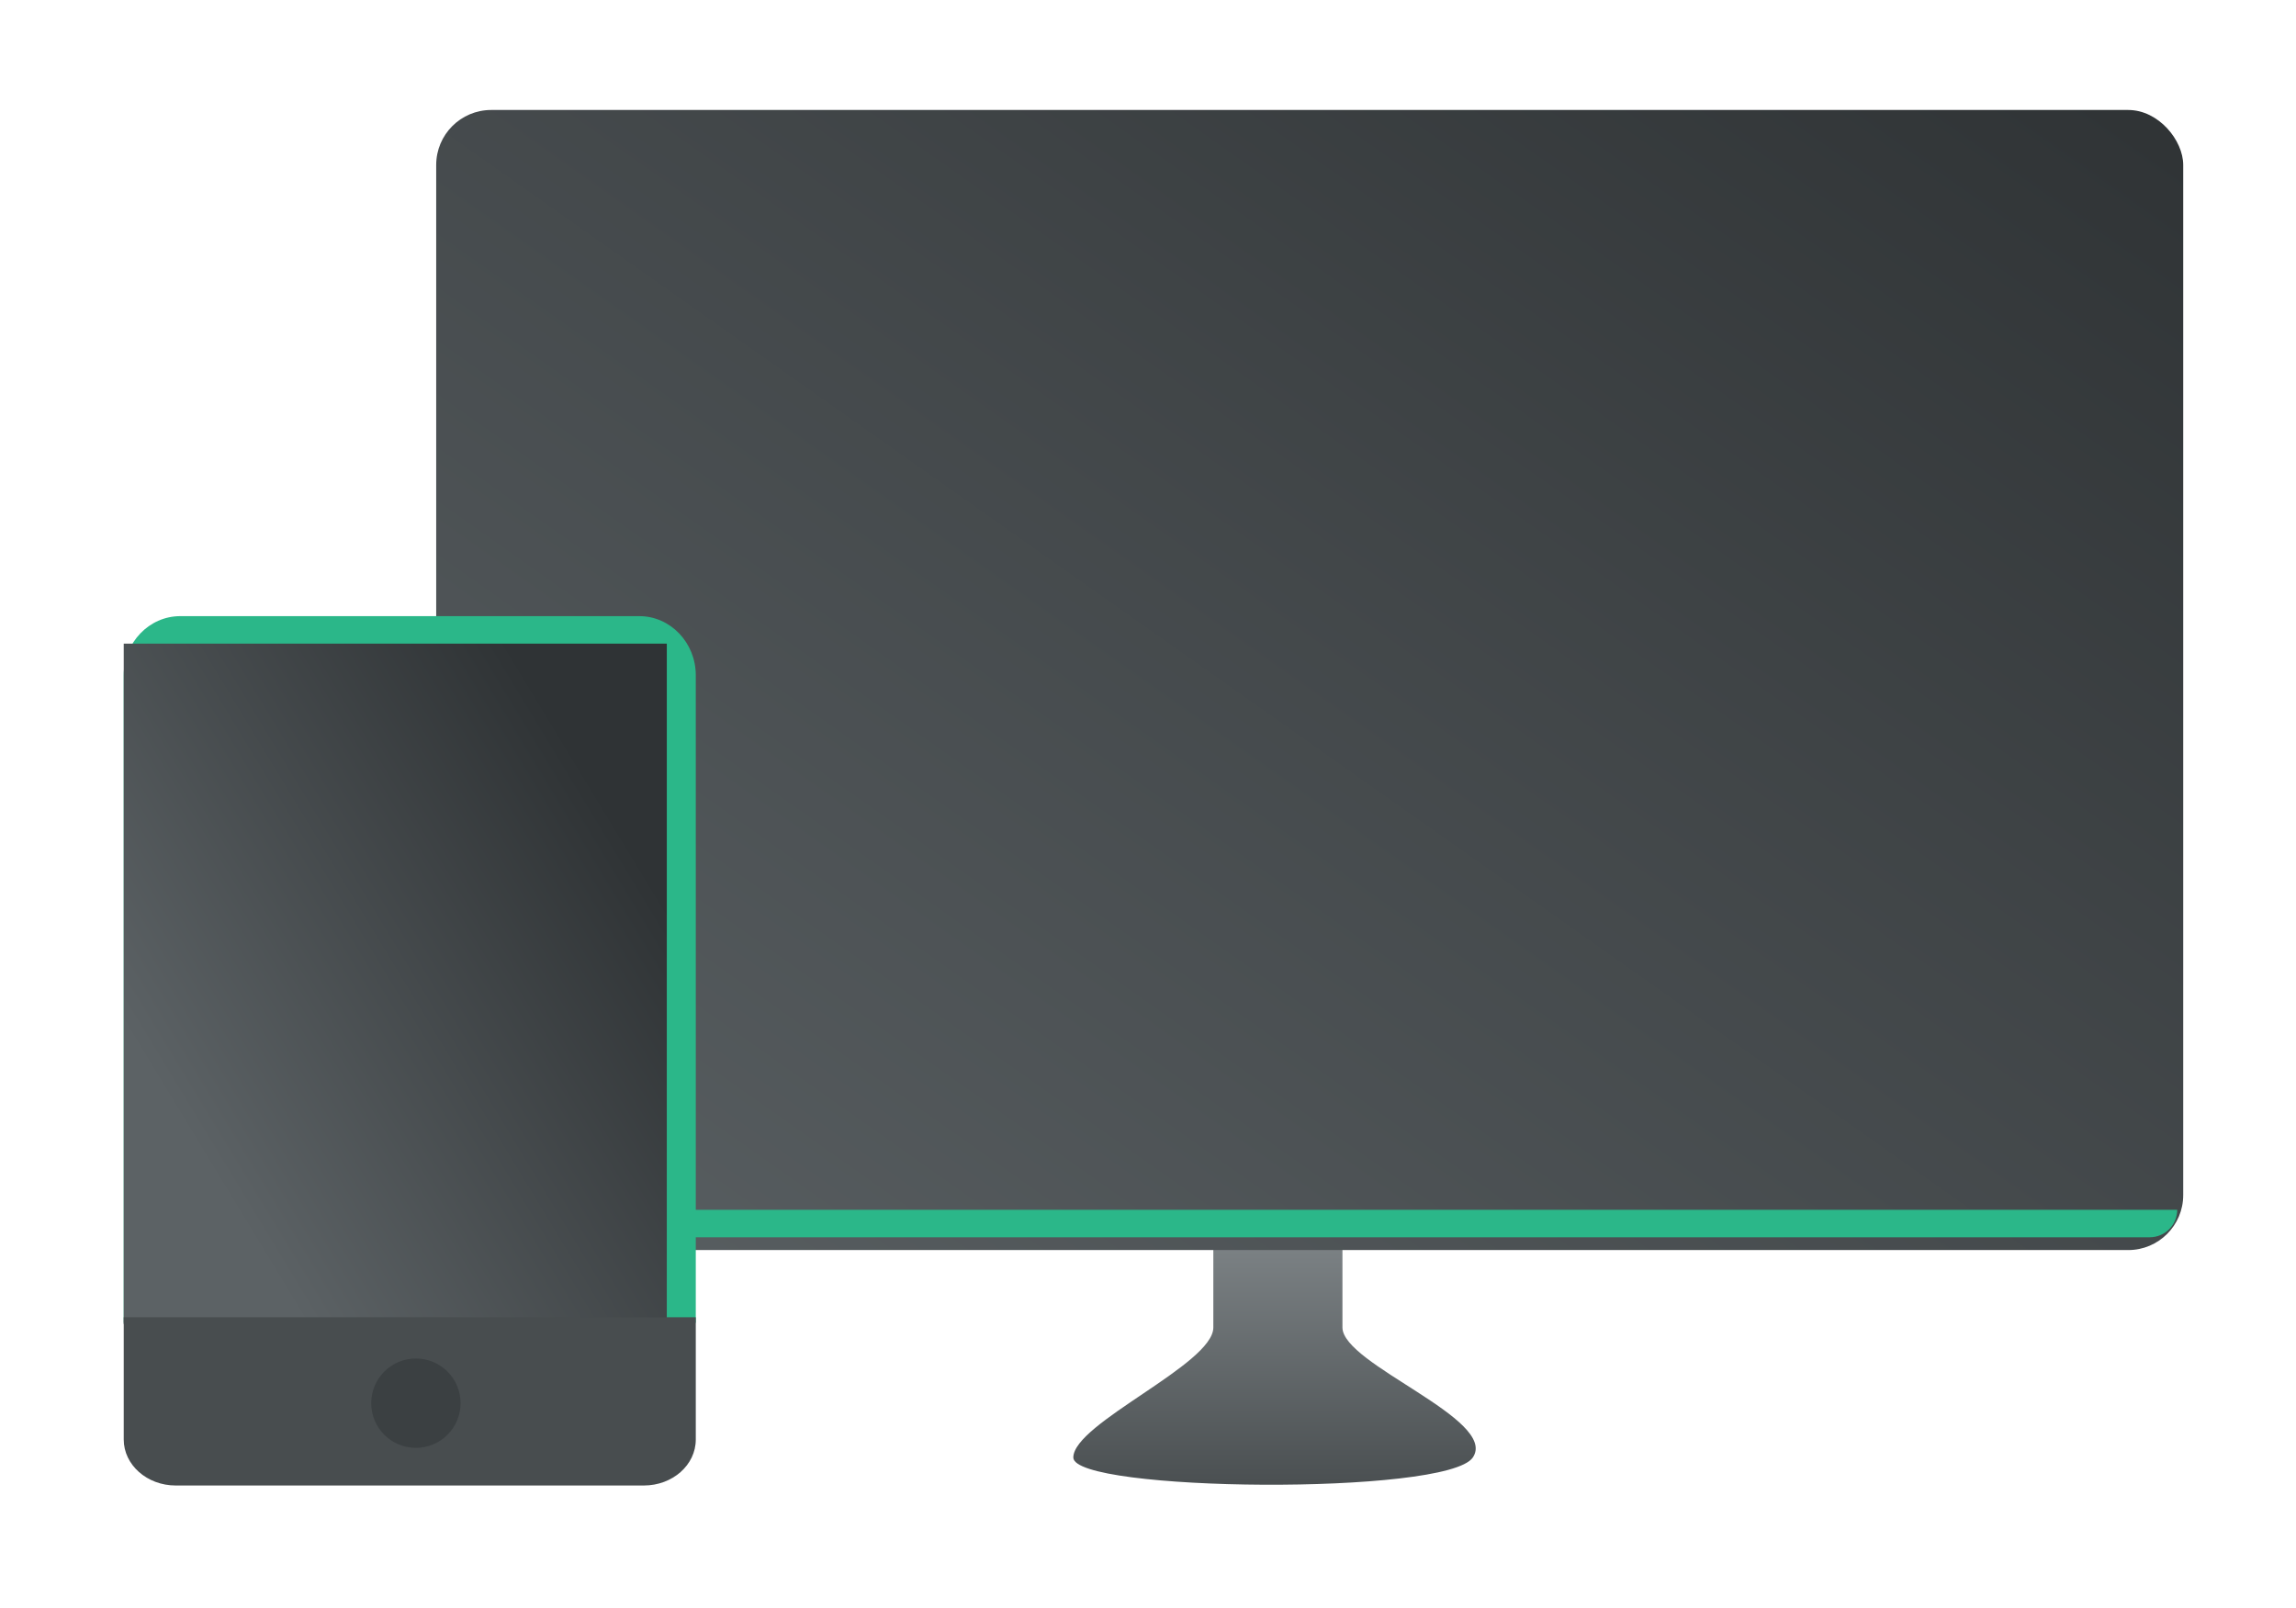 <?xml version="1.0" encoding="UTF-8"?>
<svg width="167px" height="117px" viewBox="0 0 167 117" version="1.1" xmlns="http://www.w3.org/2000/svg" xmlns:xlink="http://www.w3.org/1999/xlink">
    <!-- Generator: Sketch 49 (51002) - http://www.bohemiancoding.com/sketch -->
    <title>平台@2x</title>
    <desc>Created with Sketch.</desc>
    <defs>
        <filter x="-10.3%" y="-11.5%" width="118.5%" height="129.0%" filterUnits="objectBoundingBox" id="filter-1">
            <feOffset dx="0" dy="1" in="SourceAlpha" result="shadowOffsetOuter1"></feOffset>
            <feGaussianBlur stdDeviation="4" in="shadowOffsetOuter1" result="shadowBlurOuter1"></feGaussianBlur>
            <feColorMatrix values="0 0 0 0 0   0 0 0 0 0   0 0 0 0 0  0 0 0 0.3 0" type="matrix" in="shadowBlurOuter1" result="shadowMatrixOuter1"></feColorMatrix>
            <feMerge>
                <feMergeNode in="shadowMatrixOuter1"></feMergeNode>
                <feMergeNode in="SourceGraphic"></feMergeNode>
            </feMerge>
        </filter>
        <linearGradient x1="50%" y1="0%" x2="50%" y2="100%" id="linearGradient-2">
            <stop stop-color="#7E8487" offset="0%"></stop>
            <stop stop-color="#484D4F" offset="100%"></stop>
        </linearGradient>
        <linearGradient x1="-10.051%" y1="100%" x2="100%" y2="0%" id="linearGradient-3">
            <stop stop-color="#5C6265" offset="0%"></stop>
            <stop stop-color="#2F3335" offset="100%"></stop>
        </linearGradient>
        <filter x="-11.9%" y="-6.2%" width="123.8%" height="115.6%" filterUnits="objectBoundingBox" id="filter-4">
            <feOffset dx="0" dy="1" in="SourceAlpha" result="shadowOffsetOuter1"></feOffset>
            <feGaussianBlur stdDeviation="1.5" in="shadowOffsetOuter1" result="shadowBlurOuter1"></feGaussianBlur>
            <feColorMatrix values="0 0 0 0 0   0 0 0 0 0   0 0 0 0 0  0 0 0 0.3 0" type="matrix" in="shadowBlurOuter1" result="shadowMatrixOuter1"></feColorMatrix>
            <feMerge>
                <feMergeNode in="shadowMatrixOuter1"></feMergeNode>
                <feMergeNode in="SourceGraphic"></feMergeNode>
            </feMerge>
        </filter>
        <linearGradient x1="10.707%" y1="70.71%" x2="82.694%" y2="15.673%" id="linearGradient-5">
            <stop stop-color="#5C6265" offset="0%"></stop>
            <stop stop-color="#2F3335" offset="100%"></stop>
        </linearGradient>
    </defs>
    <g id="确定" stroke="none" stroke-width="1" fill="none" fill-rule="evenodd">
        <g id="首页-cn-" transform="translate(-1092, -1591)">
            <g id="优势" transform="translate(183, 1597)">
                <g id="平台" filter="url(#filter-1)" transform="translate(918, 1)">
                    <g id="mac" transform="translate(22.727, 0)">
                        <path d="M56.525,81.61 L65.916,81.61 L65.916,88.564 C65.916,91.255 77.286,95.239 75.398,98.02 C73.51,100.801 46.341,100.516 46.341,98.02 C46.341,95.524 56.525,91.25 56.525,88.564 L56.525,81.61 Z" id="Shape" fill="url(#linearGradient-2)" fill-rule="nonzero"></path>
                        <rect id="Rectangle-9" fill="url(#linearGradient-3)" x="0" y="0" width="127.07" height="82.93" rx="4"></rect>
                        <path d="M12,80 L126.634,80 L126.634,80 C126.634,81.105 125.739,82 124.634,82 L12,82 L12,80 Z" id="Rectangle-14" fill="#2BB789"></path>
                    </g>
                    <g id="mobile" filter="url(#filter-4)" transform="translate(0, 35.818)" fill-rule="nonzero">
                        <path d="M0,51.399 L0,4.298 C0,1.924 1.847,-5.68434189e-14 4.112,-5.68434189e-14 L37.497,-5.68434189e-14 C39.768,-5.68434189e-14 41.608,1.936 41.608,4.298 L41.608,51.399 C36.565,51.399 5.043,51.399 0,51.399 Z" id="Shape" fill="#2BB789"></path>
                        <rect id="Rectangle-path" fill="url(#linearGradient-5)" x="0" y="2" width="39.5" height="49.5"></rect>
                        <path d="M0,51 L41.608,51 L41.608,59.894 C41.608,61.741 39.926,63.238 37.824,63.238 L3.784,63.238 C1.694,63.238 0,61.737 0,59.894 L0,51 Z" id="Shape" fill="#484D4F"></path>
                        <circle id="c" fill="#3B4042" cx="21.25" cy="57.25" r="3.25"></circle>
                    </g>
                </g>
            </g>
        </g>
    </g>
</svg>